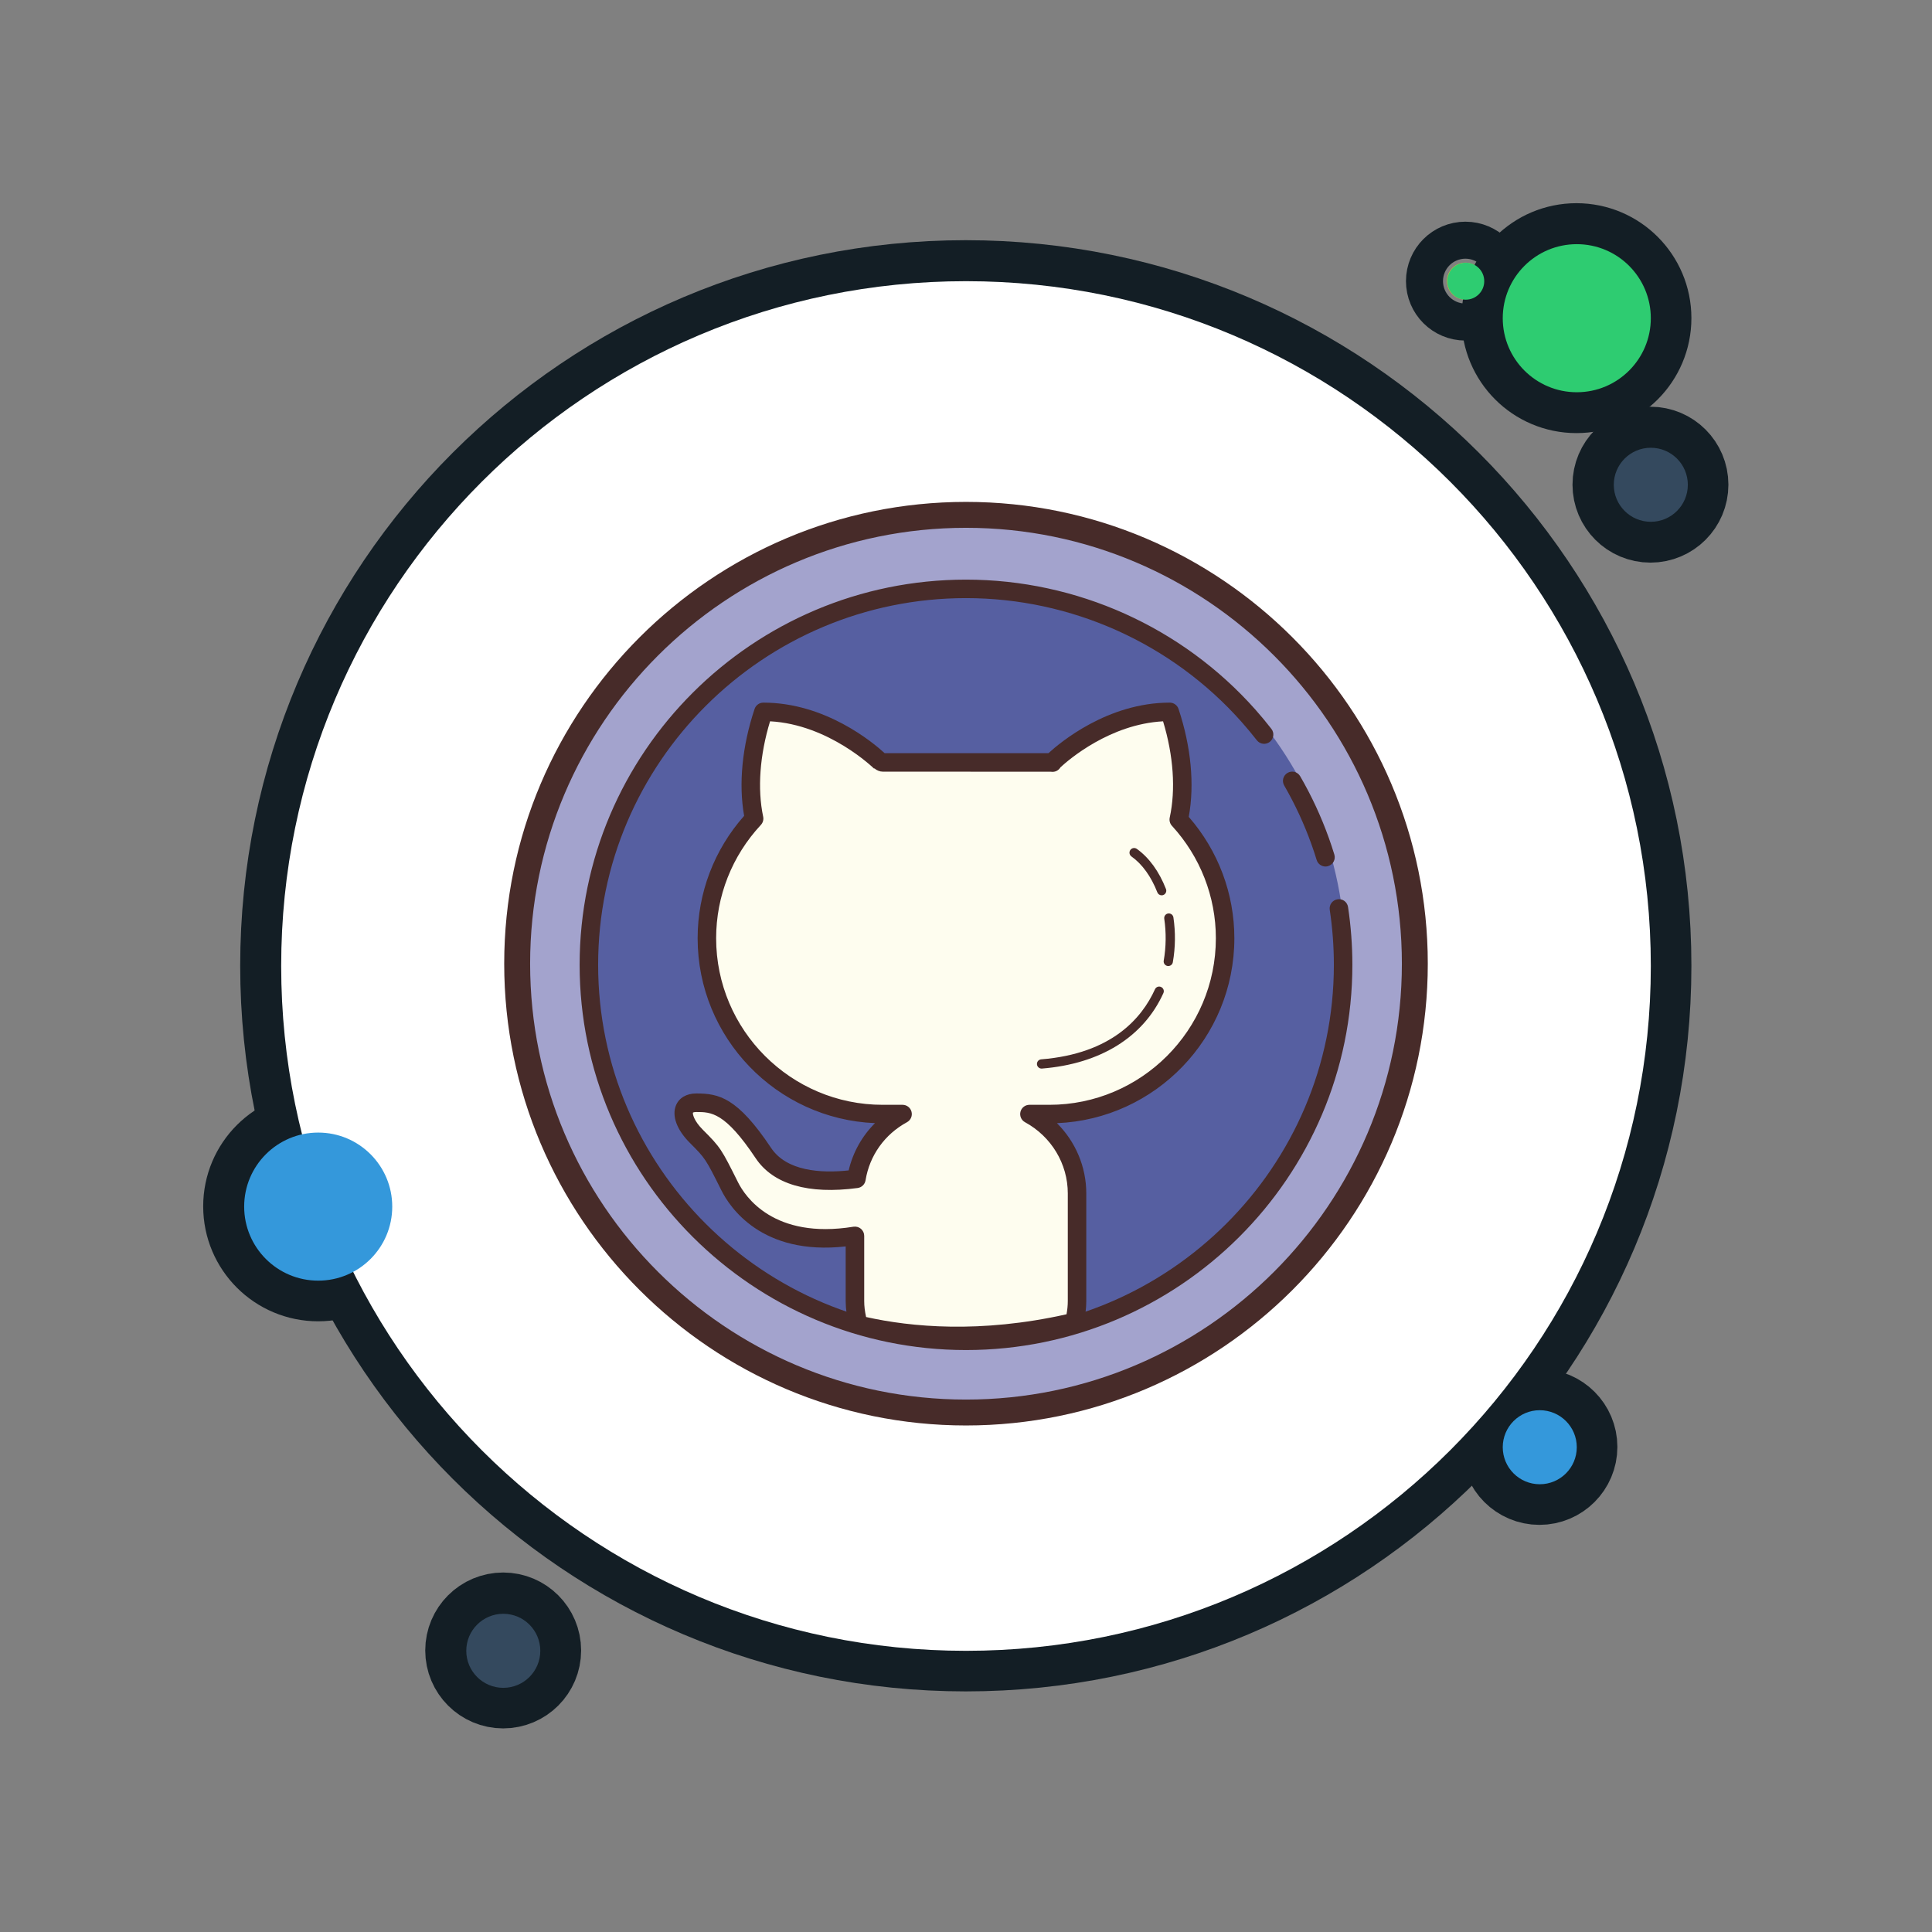 <?xml version="1.0" encoding="UTF-8"?>
<svg xmlns="http://www.w3.org/2000/svg" xmlns:xlink="http://www.w3.org/1999/xlink" width="500pt" height="500pt" viewBox="0 0 500 500" version="1.1">
<rect x="0" y="0" width="500" height="500" fill="#808080" stroke="none"/>
<g id="surface1014267">
<path style="fill-rule:nonzero;fill:rgb(94.51%,73.725%,9.804%);fill-opacity:1;stroke-width:10;stroke-linecap:butt;stroke-linejoin:round;stroke:rgb(7.451%,11.765%,14.51%);stroke-opacity:1;stroke-miterlimit:10;" d="M 176.281 29.38 C 176.281 30.628 175.269 31.639 174.019 31.639 C 172.771 31.639 171.76 30.628 171.76 29.38 C 171.76 28.132 172.771 27.12 174.019 27.12 C 175.269 27.12 176.281 28.132 176.281 29.38 Z M 176.281 29.38 " transform="matrix(2.119,0,0,2.119,10.5,10.5)"/>
<path style="fill-rule:nonzero;fill:rgb(89.412%,89.412%,97.647%);fill-opacity:1;stroke-width:10;stroke-linecap:butt;stroke-linejoin:round;stroke:rgb(7.451%,11.765%,14.51%);stroke-opacity:1;stroke-miterlimit:10;" d="M 196.62 113 C 196.62 159.183 159.183 196.62 113 196.62 C 66.817 196.62 29.38 159.183 29.38 113 C 29.38 66.817 66.817 29.38 113 29.38 C 159.183 29.38 196.62 66.817 196.62 113 Z M 196.62 113 " transform="matrix(2.119,0,0,2.119,10.5,10.5)"/>
<path style="fill-rule:nonzero;fill:rgb(94.51%,73.725%,9.804%);fill-opacity:1;stroke-width:10;stroke-linecap:butt;stroke-linejoin:round;stroke:rgb(7.451%,11.765%,14.51%);stroke-opacity:1;stroke-miterlimit:10;" d="M 196.62 33.901 C 196.62 38.894 192.573 42.941 187.58 42.941 C 182.587 42.941 178.54 38.894 178.54 33.901 C 178.54 28.908 182.587 24.861 187.58 24.861 C 192.573 24.861 196.62 28.908 196.62 33.901 Z M 196.62 33.901 " transform="matrix(2.119,0,0,2.119,10.5,10.5)"/>
<path style="fill-rule:nonzero;fill:rgb(53.333%,53.725%,72.549%);fill-opacity:1;stroke-width:10;stroke-linecap:butt;stroke-linejoin:round;stroke:rgb(7.451%,11.765%,14.51%);stroke-opacity:1;stroke-miterlimit:10;" d="M 201.139 54.24 C 201.139 56.736 199.116 58.76 196.62 58.76 C 194.123 58.76 192.099 56.736 192.099 54.24 C 192.099 51.743 194.123 49.719 196.62 49.719 C 199.116 49.719 201.139 51.743 201.139 54.24 Z M 201.139 54.24 " transform="matrix(2.119,0,0,2.119,10.5,10.5)"/>
<path style="fill-rule:nonzero;fill:rgb(98.431%,80.392%,34.902%);fill-opacity:1;stroke-width:10;stroke-linecap:butt;stroke-linejoin:round;stroke:rgb(7.451%,11.765%,14.51%);stroke-opacity:1;stroke-miterlimit:10;" d="M 187.58 171.76 C 187.58 174.257 185.556 176.281 183.059 176.281 C 180.564 176.281 178.54 174.257 178.54 171.76 C 178.54 169.264 180.564 167.24 183.059 167.24 C 185.556 167.24 187.58 169.264 187.58 171.76 Z M 42.941 142.38 C 42.941 147.373 38.894 151.42 33.901 151.42 C 28.908 151.42 24.861 147.373 24.861 142.38 C 24.861 137.387 28.908 133.34 33.901 133.34 C 38.894 133.34 42.941 137.387 42.941 142.38 Z M 42.941 142.38 " transform="matrix(2.119,0,0,2.119,10.5,10.5)"/>
<path style="fill-rule:nonzero;fill:rgb(53.333%,53.725%,72.549%);fill-opacity:1;stroke-width:10;stroke-linecap:butt;stroke-linejoin:round;stroke:rgb(7.451%,11.765%,14.51%);stroke-opacity:1;stroke-miterlimit:10;" d="M 61.019 196.62 C 61.019 199.116 58.995 201.139 56.5 201.139 C 54.005 201.139 51.981 199.116 51.981 196.62 C 51.981 194.123 54.005 192.099 56.5 192.099 C 58.995 192.099 61.019 194.123 61.019 196.62 Z M 61.019 196.62 " transform="matrix(2.119,0,0,2.119,10.5,10.5)"/>
<path style="fill-rule:nonzero;fill:rgb(100%,100%,100%);fill-opacity:1;stroke-width:10;stroke-linecap:butt;stroke-linejoin:round;stroke:rgb(7.451%,11.765%,14.51%);stroke-opacity:1;stroke-miterlimit:10;" d="M 47.46 116.389 C 47.46 119.51 44.931 122.04 41.809 122.04 C 38.689 122.04 36.16 119.51 36.16 116.389 C 36.16 113.269 38.689 110.74 41.809 110.74 C 44.931 110.74 47.46 113.269 47.46 116.389 Z M 183.059 75.71 C 183.059 77.582 181.542 79.099 179.67 79.099 C 177.797 79.099 176.281 77.582 176.281 75.71 C 176.281 73.837 177.797 72.321 179.67 72.321 C 181.542 72.321 183.059 73.837 183.059 75.71 Z M 183.059 75.71 " transform="matrix(2.119,0,0,2.119,10.5,10.5)"/>
<path style="fill-rule:nonzero;fill:rgb(63.922%,63.922%,80.392%);fill-opacity:1;stroke-width:10;stroke-linecap:butt;stroke-linejoin:round;stroke:rgb(7.451%,11.765%,14.51%);stroke-opacity:1;stroke-miterlimit:10;" d="M 167.804 112.718 C 167.804 142.986 143.268 167.522 113 167.522 C 82.732 167.522 58.196 142.986 58.196 112.718 C 58.196 82.45 82.732 57.912 113 57.912 C 143.268 57.912 167.804 82.45 167.804 112.718 Z M 167.804 112.718 " transform="matrix(2.119,0,0,2.119,10.5,10.5)"/>
<path style="fill-rule:nonzero;fill:rgb(27.843%,16.863%,16.078%);fill-opacity:1;stroke-width:10;stroke-linecap:butt;stroke-linejoin:round;stroke:rgb(7.451%,11.765%,14.51%);stroke-opacity:1;stroke-miterlimit:10;" d="M 113 169.104 C 81.91 169.104 56.612 143.81 56.612 112.718 C 56.612 81.624 81.91 56.33 113 56.33 C 144.09 56.33 169.388 81.624 169.388 112.718 C 169.388 143.81 144.09 169.104 113 169.104 Z M 113 59.495 C 83.653 59.495 59.777 83.37 59.777 112.718 C 59.777 142.066 83.653 165.941 113 165.941 C 142.347 165.941 166.223 142.066 166.223 112.718 C 166.223 83.37 142.347 59.495 113 59.495 Z M 113 59.495 " transform="matrix(2.119,0,0,2.119,10.5,10.5)"/>
<path style="fill-rule:nonzero;fill:rgb(33.725%,37.255%,63.137%);fill-opacity:1;stroke-width:10;stroke-linecap:butt;stroke-linejoin:round;stroke:rgb(7.451%,11.765%,14.51%);stroke-opacity:1;stroke-miterlimit:10;" d="M 159.33 112.248 C 159.33 137.835 138.587 158.578 113 158.578 C 87.413 158.578 66.67 137.835 66.67 112.248 C 66.67 86.659 87.413 65.918 113 65.918 C 138.587 65.918 159.33 86.659 159.33 112.248 Z M 159.33 112.248 " transform="matrix(2.119,0,0,2.119,10.5,10.5)"/>
<path style="fill-rule:nonzero;fill:rgb(27.843%,16.863%,16.078%);fill-opacity:1;stroke-width:10;stroke-linecap:butt;stroke-linejoin:round;stroke:rgb(7.451%,11.765%,14.51%);stroke-opacity:1;stroke-miterlimit:10;" d="M 156.897 100.853 C 156.414 100.853 155.967 100.539 155.817 100.053 C 155.618 99.404 155.404 98.763 155.176 98.125 C 154.289 95.652 153.174 93.245 151.855 90.963 C 151.54 90.425 151.726 89.732 152.266 89.418 C 152.806 89.101 153.497 89.291 153.808 89.833 C 155.196 92.231 156.372 94.763 157.303 97.36 C 157.542 98.033 157.769 98.705 157.976 99.387 C 158.16 99.985 157.824 100.617 157.225 100.801 C 157.117 100.836 157.006 100.853 156.897 100.853 Z M 156.897 100.853 " transform="matrix(2.119,0,0,2.119,10.5,10.5)"/>
<path style="fill-rule:nonzero;fill:rgb(27.843%,16.863%,16.078%);fill-opacity:1;stroke-width:10;stroke-linecap:butt;stroke-linejoin:round;stroke:rgb(7.451%,11.765%,14.51%);stroke-opacity:1;stroke-miterlimit:10;" d="M 113 159.894 C 86.986 159.894 65.822 138.793 65.822 112.858 C 65.822 86.921 86.986 65.822 113 65.822 C 126.504 65.822 139.383 71.607 148.336 81.694 C 149.013 82.455 149.667 83.242 150.292 84.048 C 150.673 84.54 150.587 85.248 150.097 85.631 C 149.603 86.018 148.893 85.928 148.51 85.432 C 147.913 84.667 147.29 83.921 146.646 83.194 C 138.122 73.59 125.857 68.08 113 68.08 C 88.233 68.08 68.082 88.167 68.082 112.858 C 68.082 137.547 88.233 157.635 113 157.635 C 137.767 157.635 157.918 137.547 157.918 112.858 C 157.918 110.61 157.749 108.346 157.415 106.138 C 157.323 105.525 157.749 104.948 158.364 104.856 C 158.993 104.752 159.559 105.187 159.651 105.805 C 159.999 108.121 160.178 110.495 160.178 112.858 C 160.178 138.793 139.014 159.894 113 159.894 Z M 113 159.894 " transform="matrix(2.119,0,0,2.119,10.5,10.5)"/>
<path style="fill-rule:nonzero;fill:rgb(99.608%,99.216%,93.725%);fill-opacity:1;stroke-width:10;stroke-linecap:butt;stroke-linejoin:round;stroke:rgb(7.451%,11.765%,14.51%);stroke-opacity:1;stroke-miterlimit:10;" d="M 144.639 109.611 C 144.639 121.469 135.028 131.08 123.17 131.08 L 120.744 131.08 C 124.195 132.956 126.559 136.567 126.559 140.767 L 126.559 153.91 C 126.559 154.794 126.432 155.642 126.237 156.464 C 114.568 159.203 105.355 158.11 99.874 156.805 C 99.621 155.876 99.443 154.918 99.443 153.908 L 99.443 145.946 C 90.521 147.382 85.909 143.416 84.164 139.929 C 82.12 135.835 82.12 135.835 80.072 133.788 C 78.025 131.742 78.027 129.694 80.072 129.694 C 82.116 129.694 84.164 129.694 88.257 135.835 C 90.627 139.392 95.734 139.51 99.621 138.985 C 100.18 135.553 102.309 132.682 105.256 131.08 L 102.83 131.08 C 90.972 131.08 81.361 121.469 81.361 109.611 C 81.361 103.96 83.559 98.834 87.124 95.003 C 86.331 91.245 86.707 86.61 88.254 81.971 C 96.439 81.971 102.579 88.108 102.579 88.108 C 102.579 88.108 102.548 88.145 102.541 88.154 C 102.638 88.154 102.732 88.139 102.83 88.139 L 123.17 88.139 C 123.317 88.139 123.457 88.158 123.601 88.16 C 123.592 88.149 123.557 88.108 123.557 88.108 C 123.557 88.108 129.696 81.971 137.883 81.971 C 139.446 86.659 139.805 91.343 138.981 95.119 C 142.485 98.941 144.639 104.017 144.639 109.611 Z M 144.639 109.611 " transform="matrix(2.119,0,0,2.119,10.5,10.5)"/>
<path style="fill-rule:nonzero;fill:rgb(27.843%,16.863%,16.078%);fill-opacity:1;stroke-width:10;stroke-linecap:butt;stroke-linejoin:round;stroke:rgb(7.451%,11.765%,14.51%);stroke-opacity:1;stroke-miterlimit:10;" d="M 111.942 159.299 C 106.903 159.299 102.732 158.65 99.61 157.905 C 99.207 157.811 98.888 157.502 98.779 157.104 C 98.458 155.924 98.309 154.907 98.309 153.91 L 98.309 147.24 C 87.997 148.401 84.12 142.371 83.152 140.434 C 81.186 136.504 81.186 136.504 79.273 134.587 C 77.688 133.002 77.059 131.292 77.588 130.015 C 77.969 129.093 78.874 128.564 80.069 128.564 C 82.82 128.564 85.084 129.042 89.195 135.207 C 91.092 138.05 95.242 138.323 98.672 137.96 C 99.192 135.749 100.307 133.767 101.888 132.188 C 89.863 131.694 80.231 121.758 80.231 109.611 C 80.231 104.091 82.243 98.807 85.909 94.666 C 85.218 90.773 85.666 86.165 87.185 81.613 C 87.338 81.152 87.769 80.841 88.255 80.841 C 95.841 80.841 101.66 85.721 103.062 87.01 L 123.072 87.01 C 124.477 85.721 130.293 80.841 137.881 80.841 C 138.366 80.841 138.799 81.152 138.952 81.613 C 140.487 86.217 140.922 90.871 140.198 94.789 C 143.793 98.916 145.767 104.159 145.767 109.613 C 145.767 121.76 136.134 131.699 124.106 132.191 C 126.368 134.446 127.687 137.512 127.687 140.767 L 127.687 153.91 C 127.687 154.796 127.571 155.718 127.331 156.726 C 127.234 157.144 126.906 157.467 126.489 157.565 C 121.095 158.833 116.207 159.299 111.942 159.299 Z M 100.801 155.862 C 106.251 157.074 114.707 157.894 125.276 155.526 C 125.378 154.955 125.429 154.422 125.429 153.91 L 125.429 140.767 C 125.429 137.157 123.428 133.828 120.204 132.074 C 119.751 131.828 119.522 131.303 119.65 130.802 C 119.775 130.301 120.228 129.95 120.743 129.95 L 123.17 129.95 C 134.385 129.95 143.51 120.826 143.51 109.611 C 143.51 104.531 141.606 99.656 138.146 95.882 C 137.898 95.611 137.8 95.237 137.875 94.879 C 138.624 91.451 138.332 87.304 137.063 83.123 C 130.575 83.469 125.54 87.809 124.537 88.736 C 124.331 89.077 123.984 89.293 123.568 89.293 C 123.551 89.293 123.35 89.278 123.336 89.278 L 102.83 89.269 C 102.487 89.269 102.08 89.118 101.831 88.862 L 101.783 88.908 C 101.728 88.854 96.274 83.508 89.076 83.121 C 87.817 87.258 87.516 91.366 88.233 94.769 C 88.309 95.128 88.204 95.502 87.953 95.771 C 84.429 99.557 82.49 104.472 82.49 109.611 C 82.49 120.826 91.615 129.95 102.83 129.95 L 105.256 129.95 C 105.772 129.95 106.223 130.301 106.348 130.802 C 106.478 131.303 106.249 131.827 105.794 132.074 C 103.07 133.552 101.225 136.139 100.735 139.169 C 100.654 139.661 100.265 140.041 99.771 140.107 C 93.75 140.916 89.446 139.659 87.316 136.465 C 83.558 130.829 81.864 130.829 80.069 130.829 C 79.759 130.829 79.663 130.901 79.661 130.901 C 79.604 131.047 79.757 131.884 80.867 132.995 C 83.043 135.17 83.123 135.328 85.172 139.429 C 86.007 141.091 89.492 146.418 99.258 144.835 C 99.592 144.787 99.92 144.877 100.172 145.089 C 100.423 145.307 100.571 145.618 100.571 145.952 L 100.571 153.913 C 100.571 154.52 100.644 155.152 100.801 155.862 Z M 100.801 155.862 " transform="matrix(2.119,0,0,2.119,10.5,10.5)"/>
<path style="fill-rule:nonzero;fill:rgb(99.608%,99.216%,93.725%);fill-opacity:1;stroke-width:10;stroke-linecap:butt;stroke-linejoin:round;stroke:rgb(7.451%,11.765%,14.51%);stroke-opacity:1;stroke-miterlimit:10;" d="M 136.587 116.078 C 134.554 120.584 130.089 124.331 122.228 124.959 " transform="matrix(2.119,0,0,2.119,10.5,10.5)"/>
<path style="fill-rule:nonzero;fill:rgb(27.843%,16.863%,16.078%);fill-opacity:1;stroke-width:10;stroke-linecap:butt;stroke-linejoin:round;stroke:rgb(7.451%,11.765%,14.51%);stroke-opacity:1;stroke-miterlimit:10;" d="M 122.228 125.525 C 121.937 125.525 121.69 125.299 121.664 125.006 C 121.64 124.694 121.871 124.421 122.182 124.397 C 130.782 123.708 134.481 119.364 136.073 115.846 C 136.204 115.558 136.536 115.431 136.821 115.564 C 137.103 115.691 137.232 116.024 137.103 116.308 C 134.678 121.681 129.412 124.95 122.272 125.523 C 122.259 125.525 122.243 125.525 122.228 125.525 Z M 122.228 125.525 " transform="matrix(2.119,0,0,2.119,10.5,10.5)"/>
<path style="fill-rule:nonzero;fill:rgb(99.608%,99.216%,93.725%);fill-opacity:1;stroke-width:10;stroke-linecap:butt;stroke-linejoin:round;stroke:rgb(7.451%,11.765%,14.51%);stroke-opacity:1;stroke-miterlimit:10;" d="M 137.767 107.147 C 138.017 108.848 138.014 110.654 137.7 112.44 " transform="matrix(2.119,0,0,2.119,10.5,10.5)"/>
<path style="fill-rule:nonzero;fill:rgb(27.843%,16.863%,16.078%);fill-opacity:1;stroke-width:10;stroke-linecap:butt;stroke-linejoin:round;stroke:rgb(7.451%,11.765%,14.51%);stroke-opacity:1;stroke-miterlimit:10;" d="M 137.702 113.004 C 137.667 113.004 137.636 113.002 137.603 112.996 C 137.295 112.943 137.088 112.65 137.144 112.342 C 137.435 110.683 137.457 108.914 137.208 107.228 C 137.162 106.92 137.376 106.63 137.684 106.588 C 137.993 106.544 138.281 106.754 138.325 107.065 C 138.596 108.894 138.572 110.735 138.255 112.537 C 138.211 112.812 137.971 113.004 137.702 113.004 Z M 137.702 113.004 " transform="matrix(2.119,0,0,2.119,10.5,10.5)"/>
<path style="fill-rule:nonzero;fill:rgb(99.608%,99.216%,93.725%);fill-opacity:1;stroke-width:10;stroke-linecap:butt;stroke-linejoin:round;stroke:rgb(7.451%,11.765%,14.51%);stroke-opacity:1;stroke-miterlimit:10;" d="M 133.528 99.157 C 134.958 100.176 136.117 101.822 136.891 103.801 " transform="matrix(2.119,0,0,2.119,10.5,10.5)"/>
<path style="fill-rule:nonzero;fill:rgb(27.843%,16.863%,16.078%);fill-opacity:1;stroke-width:10;stroke-linecap:butt;stroke-linejoin:round;stroke:rgb(7.451%,11.765%,14.51%);stroke-opacity:1;stroke-miterlimit:10;" d="M 136.891 104.369 C 136.665 104.369 136.453 104.231 136.364 104.01 C 135.608 102.075 134.516 100.556 133.2 99.621 C 132.947 99.441 132.886 99.087 133.067 98.833 C 133.249 98.576 133.6 98.519 133.856 98.696 C 135.352 99.763 136.583 101.459 137.416 103.599 C 137.531 103.89 137.385 104.216 137.096 104.33 C 137.028 104.356 136.961 104.369 136.891 104.369 Z M 136.891 104.369 " transform="matrix(2.119,0,0,2.119,10.5,10.5)"/>
<path style=" stroke:none;fill-rule:nonzero;fill:rgb(18.039%,80%,44.314%);fill-opacity:1;" d="M 379.328 67.98 C 376.684 67.98 374.539 70.125 374.539 72.77 C 374.539 75.414 376.684 77.559 379.328 77.559 C 381.977 77.559 384.121 75.414 384.121 72.77 C 384.121 70.125 381.977 67.98 379.328 67.98 Z M 379.328 67.98 "/>
<path style=" stroke:none;fill-rule:nonzero;fill:rgb(100%,100%,100%);fill-opacity:1;" d="M 250 72.77 C 152.117 72.77 72.77 152.117 72.77 250 C 72.77 347.883 152.117 427.23 250 427.23 C 347.883 427.23 427.23 347.883 427.23 250 C 427.23 152.117 347.883 72.77 250 72.77 Z M 250 72.77 "/>
<path style=" stroke:none;fill-rule:nonzero;fill:rgb(18.039%,80%,44.314%);fill-opacity:1;" d="M 408.07 63.191 C 397.488 63.191 388.91 71.77 388.91 82.352 C 388.91 92.934 397.488 101.512 408.07 101.512 C 418.652 101.512 427.23 92.934 427.23 82.352 C 427.23 71.77 418.652 63.191 408.07 63.191 Z M 408.07 63.191 "/>
<path style=" stroke:none;fill-rule:nonzero;fill:rgb(20.392%,28.627%,36.863%);fill-opacity:1;" d="M 427.23 115.879 C 421.938 115.879 417.648 120.168 417.648 125.461 C 417.648 130.75 421.938 135.039 427.23 135.039 C 432.52 135.039 436.809 130.75 436.809 125.461 C 436.809 120.168 432.52 115.879 427.23 115.879 Z M 427.23 115.879 "/>
<path style=" stroke:none;fill-rule:nonzero;fill:rgb(20.392%,59.608%,85.882%);fill-opacity:1;" d="M 398.488 364.961 C 393.199 364.961 388.91 369.25 388.91 374.539 C 388.91 379.832 393.199 384.121 398.488 384.121 C 403.781 384.121 408.07 379.832 408.07 374.539 C 408.07 369.25 403.781 364.961 398.488 364.961 Z M 82.352 293.109 C 71.77 293.109 63.191 301.688 63.191 312.27 C 63.191 322.852 71.77 331.43 82.352 331.43 C 92.934 331.43 101.512 322.852 101.512 312.27 C 101.512 301.688 92.934 293.109 82.352 293.109 Z M 82.352 293.109 "/>
<path style=" stroke:none;fill-rule:nonzero;fill:rgb(20.392%,28.627%,36.863%);fill-opacity:1;" d="M 130.25 417.648 C 124.961 417.648 120.672 421.938 120.672 427.23 C 120.672 432.52 124.961 436.809 130.25 436.809 C 135.539 436.809 139.828 432.52 139.828 427.23 C 139.828 421.938 135.539 417.648 130.25 417.648 Z M 130.25 417.648 "/>
<path style=" stroke:none;fill-rule:nonzero;fill:rgb(100%,100%,100%);fill-opacity:1;" d="M 99.113 245.211 C 92.5 245.211 87.141 250.57 87.141 257.184 C 87.141 263.797 92.5 269.16 99.113 269.16 C 105.73 269.16 111.09 263.797 111.09 257.184 C 111.09 250.57 105.73 245.211 99.113 245.211 Z M 391.305 163.781 C 387.336 163.781 384.121 166.996 384.121 170.965 C 384.121 174.934 387.336 178.148 391.305 178.148 C 395.273 178.148 398.488 174.934 398.488 170.965 C 398.488 166.996 395.273 163.781 391.305 163.781 Z M 391.305 163.781 "/>
<path style=" stroke:none;fill-rule:nonzero;fill:rgb(63.922%,63.922%,80.392%);fill-opacity:1;" d="M 250 133.242 C 185.848 133.242 133.844 185.25 133.844 249.402 C 133.844 313.555 185.848 365.559 250 365.559 C 314.152 365.559 366.156 313.555 366.156 249.402 C 366.156 185.25 314.152 133.242 250 133.242 Z M 250 133.242 "/>
<path style=" stroke:none;fill-rule:nonzero;fill:rgb(27.843%,16.863%,16.078%);fill-opacity:1;" d="M 250 368.91 C 184.105 368.91 130.488 315.301 130.488 249.402 C 130.488 183.5 184.105 129.891 250 129.891 C 315.895 129.891 369.512 183.5 369.512 249.402 C 369.512 315.301 315.895 368.91 250 368.91 Z M 250 136.598 C 187.801 136.598 137.195 187.199 137.195 249.402 C 137.195 311.605 187.801 362.207 250 362.207 C 312.199 362.207 362.805 311.605 362.805 249.402 C 362.805 187.199 312.199 136.598 250 136.598 Z M 250 136.598 "/>
<path style=" stroke:none;fill-rule:nonzero;fill:rgb(33.725%,37.255%,63.137%);fill-opacity:1;" d="M 250 150.211 C 195.77 150.211 151.805 194.172 151.805 248.406 C 151.805 302.637 195.77 346.602 250 346.602 C 304.23 346.602 348.195 302.637 348.195 248.406 C 348.195 194.172 304.23 150.211 250 150.211 Z M 250 150.211 "/>
<path style=" stroke:none;fill-rule:nonzero;fill:rgb(27.843%,16.863%,16.078%);fill-opacity:1;" d="M 343.039 224.254 C 342.016 224.254 341.066 223.59 340.75 222.559 C 340.328 221.184 339.875 219.824 339.391 218.473 C 337.512 213.23 335.148 208.129 332.352 203.293 C 331.684 202.152 332.078 200.684 333.223 200.02 C 334.367 199.348 335.832 199.75 336.492 200.898 C 339.434 205.98 341.926 211.348 343.898 216.852 C 344.406 218.277 344.887 219.703 345.324 221.148 C 345.715 222.414 345.004 223.754 343.734 224.145 C 343.504 224.219 343.27 224.254 343.039 224.254 Z M 343.039 224.254 "/>
<path style=" stroke:none;fill-rule:nonzero;fill:rgb(27.843%,16.863%,16.078%);fill-opacity:1;" d="M 250 349.391 C 194.863 349.391 150.008 304.668 150.008 249.699 C 150.008 194.727 194.863 150.008 250 150.008 C 278.621 150.008 305.918 162.27 324.895 183.648 C 326.328 185.262 327.715 186.93 329.039 188.637 C 329.848 189.68 329.664 191.18 328.625 191.992 C 327.578 192.812 326.074 192.621 325.262 191.57 C 323.996 189.949 322.676 188.367 321.312 186.828 C 303.246 166.473 277.25 154.793 250 154.793 C 197.508 154.793 154.797 197.367 154.797 249.699 C 154.797 302.027 197.508 344.602 250 344.602 C 302.492 344.602 345.203 302.027 345.203 249.699 C 345.203 244.934 344.844 240.137 344.137 235.457 C 343.941 234.156 344.844 232.934 346.148 232.738 C 347.48 232.52 348.68 233.441 348.875 234.75 C 349.613 239.66 349.992 244.691 349.992 249.699 C 349.992 304.668 305.137 349.391 250 349.391 Z M 250 349.391 "/>
<path style=" stroke:none;fill-rule:nonzero;fill:rgb(99.608%,99.216%,93.725%);fill-opacity:1;" d="M 305.066 212.102 C 306.812 204.098 306.051 194.172 302.738 184.234 C 285.387 184.234 272.375 197.242 272.375 197.242 C 272.375 197.242 272.449 197.328 272.469 197.352 C 272.164 197.348 271.867 197.309 271.555 197.309 L 228.445 197.309 C 228.238 197.309 228.039 197.34 227.832 197.34 C 227.848 197.32 227.914 197.242 227.914 197.242 C 227.914 197.242 214.898 184.234 197.551 184.234 C 194.273 194.066 193.477 203.891 195.156 211.855 C 187.602 219.977 182.941 230.84 182.941 242.816 C 182.941 267.949 203.312 288.32 228.445 288.32 L 233.586 288.32 C 227.34 291.715 222.828 297.801 221.645 305.074 C 213.406 306.188 202.582 305.938 197.559 298.398 C 188.883 285.383 184.543 285.383 180.211 285.383 C 175.875 285.383 175.871 289.723 180.211 294.059 C 184.551 298.398 184.551 298.398 188.883 307.074 C 192.582 314.465 202.355 322.871 221.266 319.828 L 221.266 336.703 C 221.266 338.844 221.645 340.875 222.18 342.844 C 233.797 345.609 253.324 347.926 278.055 342.121 C 278.469 340.379 278.738 338.582 278.738 336.707 L 278.738 308.852 C 278.738 299.949 273.727 292.297 266.414 288.32 L 271.555 288.32 C 296.688 288.32 317.059 267.949 317.059 242.816 C 317.059 230.961 312.492 220.203 305.066 212.102 Z M 305.066 212.102 "/>
<path style=" stroke:none;fill-rule:nonzero;fill:rgb(27.843%,16.863%,16.078%);fill-opacity:1;" d="M 247.758 348.129 C 237.078 348.129 228.238 346.754 221.621 345.176 C 220.766 344.977 220.09 344.32 219.859 343.477 C 219.18 340.977 218.863 338.82 218.863 336.707 L 218.863 322.57 C 197.008 325.031 188.789 312.25 186.738 308.145 C 182.57 299.816 182.57 299.816 178.516 295.754 C 175.156 292.395 173.824 288.77 174.945 286.062 C 175.754 284.109 177.672 282.988 180.203 282.988 C 186.035 282.988 190.832 284 199.547 297.066 C 203.566 303.094 212.363 303.672 219.633 302.902 C 220.734 298.215 223.098 294.016 226.449 290.668 C 200.961 289.621 180.547 268.562 180.547 242.816 C 180.547 231.117 184.812 219.918 192.582 211.141 C 191.117 202.891 192.066 193.125 195.285 183.477 C 195.609 182.5 196.523 181.84 197.555 181.84 C 213.633 181.84 225.965 192.184 228.938 194.914 L 271.348 194.914 C 274.324 192.184 286.652 181.84 302.734 181.84 C 303.762 181.84 304.68 182.5 305.004 183.477 C 308.258 193.234 309.18 203.098 307.645 211.402 C 315.266 220.148 319.449 231.262 319.449 242.82 C 319.449 268.566 299.031 289.633 273.539 290.676 C 278.332 295.453 281.129 301.953 281.129 308.852 L 281.129 336.707 C 281.129 338.586 280.883 340.539 280.375 342.676 C 280.168 343.562 279.473 344.246 278.59 344.453 C 267.156 347.141 256.797 348.129 247.758 348.129 Z M 224.145 340.844 C 235.695 343.414 253.617 345.152 276.02 340.133 C 276.234 338.922 276.344 337.793 276.344 336.707 L 276.344 308.852 C 276.344 301.199 272.102 294.145 265.27 290.426 C 264.309 289.906 263.824 288.793 264.094 287.73 C 264.359 286.668 265.32 285.926 266.41 285.926 L 271.555 285.926 C 295.324 285.926 314.664 266.586 314.664 242.816 C 314.664 232.051 310.629 221.719 303.297 213.719 C 302.77 213.145 302.562 212.352 302.723 211.594 C 304.309 204.328 303.691 195.539 301 186.676 C 287.25 187.41 276.578 196.609 274.453 198.574 C 274.016 199.297 273.281 199.754 272.398 199.754 C 272.363 199.754 271.938 199.723 271.906 199.723 L 228.445 199.703 C 227.719 199.703 226.855 199.383 226.328 198.84 L 226.227 198.938 C 226.109 198.824 214.551 187.492 199.293 186.672 C 196.625 195.441 195.988 204.148 197.508 211.359 C 197.668 212.121 197.445 212.914 196.914 213.484 C 189.445 221.508 185.336 231.926 185.336 242.816 C 185.336 266.586 204.676 285.926 228.445 285.926 L 233.586 285.926 C 234.68 285.926 235.637 286.668 235.902 287.73 C 236.176 288.793 235.691 289.902 234.727 290.426 C 228.953 293.559 225.043 299.043 224.004 305.465 C 223.832 306.508 223.008 307.312 221.961 307.453 C 209.199 309.168 200.078 306.504 195.562 299.734 C 187.598 287.789 184.008 287.789 180.203 287.789 C 179.547 287.789 179.344 287.941 179.34 287.941 C 179.219 288.25 179.543 290.023 181.895 292.379 C 186.508 296.988 186.676 297.324 191.02 306.016 C 192.789 309.539 200.176 320.828 220.875 317.473 C 221.582 317.371 222.277 317.562 222.812 318.012 C 223.344 318.473 223.656 319.133 223.656 319.84 L 223.656 336.715 C 223.656 338 223.812 339.34 224.145 340.844 Z M 224.145 340.844 "/>
<path style=" stroke:none;fill-rule:nonzero;fill:rgb(99.608%,99.216%,93.725%);fill-opacity:1;" d="M 299.992 256.523 C 295.684 266.074 286.219 274.016 269.559 275.348 "/>
<path style=" stroke:none;fill-rule:nonzero;fill:rgb(27.843%,16.863%,16.078%);fill-opacity:1;" d="M 269.559 276.547 C 268.941 276.547 268.418 276.066 268.363 275.445 C 268.312 274.785 268.801 274.207 269.461 274.156 C 287.688 272.695 295.527 263.488 298.902 256.031 C 299.18 255.422 299.883 255.152 300.488 255.434 C 301.086 255.703 301.359 256.41 301.086 257.012 C 295.945 268.398 284.785 275.328 269.652 276.543 C 269.625 276.547 269.59 276.547 269.559 276.547 Z M 269.559 276.547 "/>
<path style=" stroke:none;fill-rule:nonzero;fill:rgb(99.608%,99.216%,93.725%);fill-opacity:1;" d="M 302.492 237.594 C 303.023 241.199 303.016 245.027 302.352 248.812 "/>
<path style=" stroke:none;fill-rule:nonzero;fill:rgb(27.843%,16.863%,16.078%);fill-opacity:1;" d="M 302.355 250.008 C 302.281 250.008 302.215 250.004 302.145 249.992 C 301.492 249.879 301.055 249.258 301.172 248.605 C 301.789 245.09 301.836 241.34 301.309 237.766 C 301.211 237.113 301.664 236.5 302.316 236.41 C 302.973 236.316 303.582 236.762 303.676 237.422 C 304.25 241.297 304.199 245.199 303.527 249.02 C 303.434 249.602 302.926 250.008 302.355 250.008 Z M 302.355 250.008 "/>
<path style=" stroke:none;fill-rule:nonzero;fill:rgb(99.608%,99.216%,93.725%);fill-opacity:1;" d="M 293.508 220.66 C 296.539 222.82 298.996 226.309 300.637 230.504 "/>
<path style=" stroke:none;fill-rule:nonzero;fill:rgb(27.843%,16.863%,16.078%);fill-opacity:1;" d="M 300.637 231.707 C 300.156 231.707 299.707 231.414 299.52 230.945 C 297.918 226.844 295.602 223.625 292.812 221.645 C 292.277 221.262 292.148 220.512 292.531 219.973 C 292.918 219.43 293.66 219.309 294.203 219.684 C 297.375 221.945 299.984 225.539 301.75 230.074 C 301.992 230.691 301.684 231.383 301.07 231.625 C 300.926 231.68 300.785 231.707 300.637 231.707 Z M 300.637 231.707 "/>
</g>
</svg>
